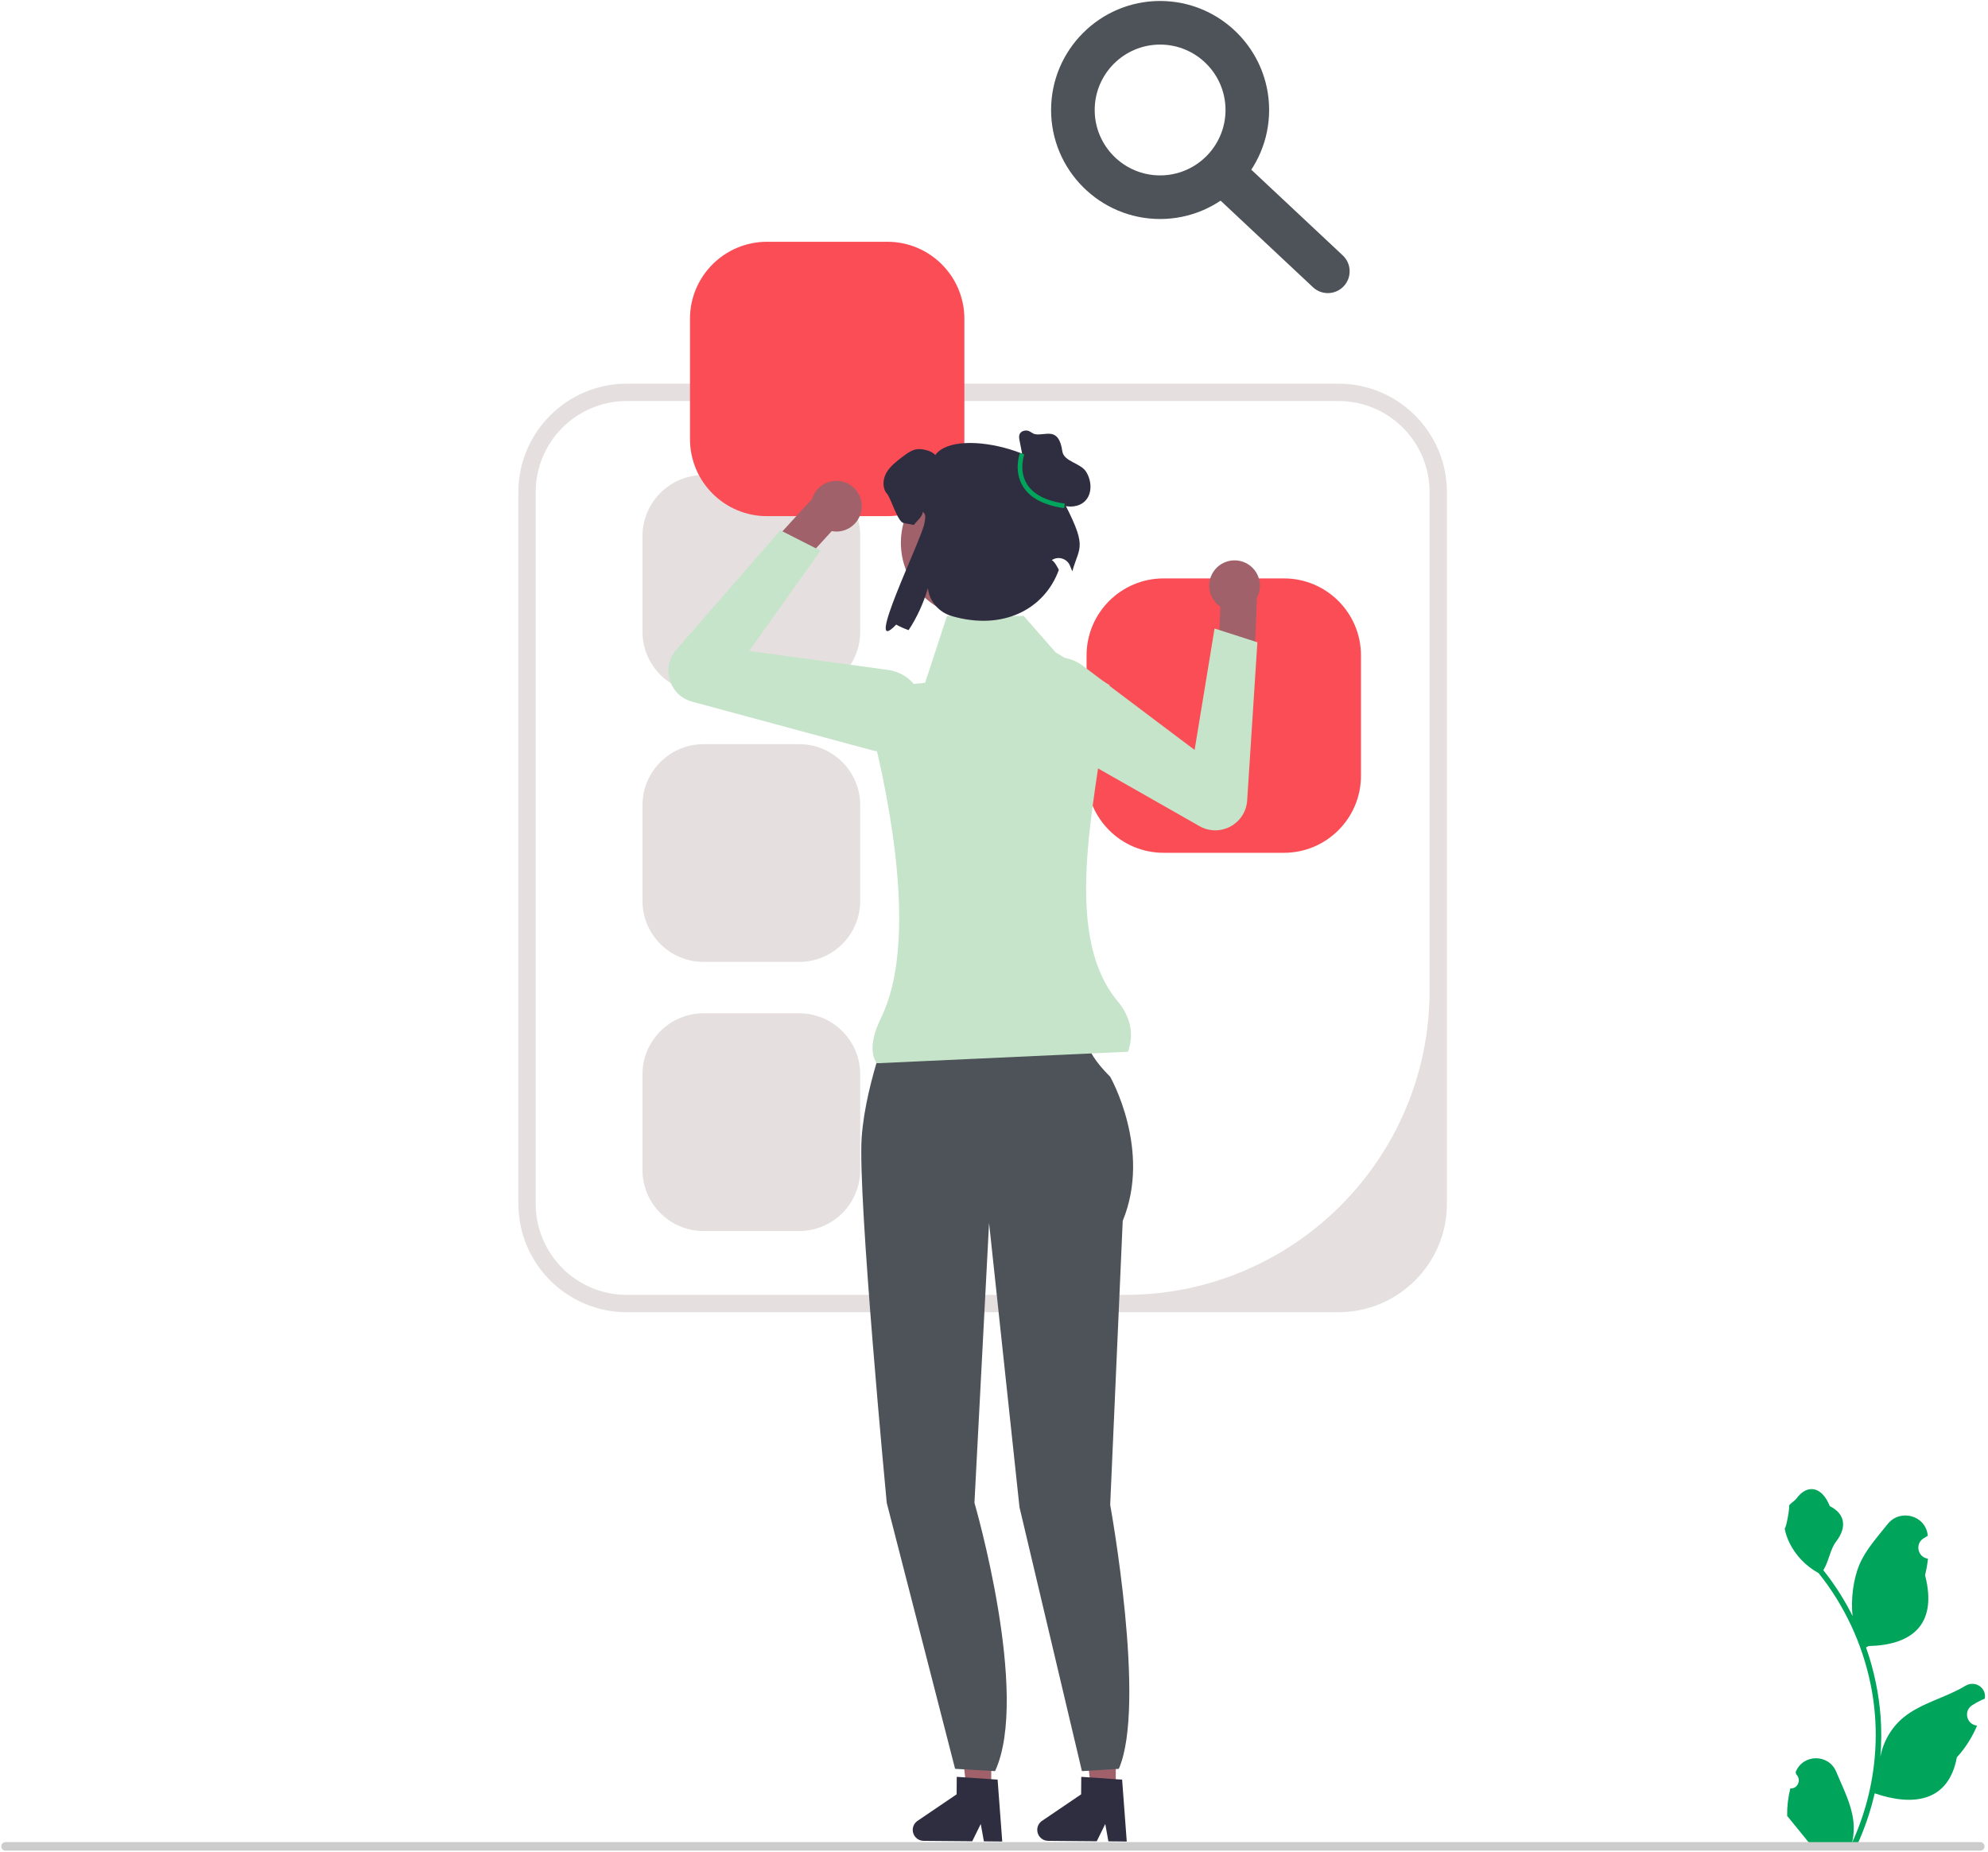 <svg width="554" height="516" viewBox="0 0 554 516" fill="none" xmlns="http://www.w3.org/2000/svg">
<g clip-path="url(#clip0_555_2543)">
<path d="M372.989 365.686H174.681C158.012 365.686 144.451 352.125 144.451 335.456V137.148C144.451 120.479 158.012 106.918 174.681 106.918H372.989C389.657 106.918 403.218 120.479 403.218 137.148V335.456C403.218 352.125 389.657 365.686 372.989 365.686ZM174.681 111.755C160.656 111.755 149.287 123.124 149.287 137.148V335.456C149.287 349.48 160.656 360.849 174.681 360.849H313.59C360.419 360.849 398.382 322.887 398.382 276.058V137.148C398.382 123.124 387.013 111.755 372.989 111.755L174.681 111.755Z" fill="#E5E0DF"/>
<path d="M196.06 132.377C186.674 132.377 179.039 140.012 179.039 149.398V176.04C179.039 185.425 186.674 193.061 196.06 193.061H222.701C232.087 193.061 239.723 185.425 239.723 176.04V149.398C239.723 140.012 232.087 132.377 222.701 132.377H196.06Z" fill="#E5E0DF"/>
<path d="M196.06 207.377C186.674 207.377 179.039 215.012 179.039 224.398V251.04C179.039 260.425 186.674 268.061 196.06 268.061H222.701C232.087 268.061 239.723 260.425 239.723 251.04V224.398C239.723 215.012 232.087 207.377 222.701 207.377H196.06Z" fill="#E5E0DF"/>
<path d="M196.06 282.377C186.674 282.377 179.039 290.012 179.039 299.398V326.04C179.039 335.425 186.674 343.061 196.06 343.061H222.701C232.087 343.061 239.723 335.425 239.723 326.04V299.398C239.723 290.012 232.087 282.377 222.701 282.377H196.06Z" fill="#E5E0DF"/>
<path d="M213.727 67.377C201.901 67.377 192.28 76.998 192.28 88.824V122.393C192.28 134.22 201.901 143.84 213.727 143.84H247.296C259.123 143.84 268.743 134.22 268.743 122.393V88.824C268.743 76.998 259.123 67.377 247.296 67.377H213.727Z" fill="#FA4D56"/>
<path d="M324.245 161.189C312.419 161.189 302.798 170.81 302.798 182.636V216.206C302.798 228.032 312.419 237.653 324.245 237.653H357.815C369.641 237.653 379.262 228.032 379.262 216.206V182.636C379.262 170.81 369.641 161.189 357.815 161.189H324.245Z" fill="#FA4D56"/>
<path d="M276.197 499.079L269.378 499.021L266.359 472.103L276.424 472.188L276.197 499.079Z" fill="#A0616A"/>
<path d="M254.353 509.923C254.338 511.602 255.691 512.983 257.376 512.999L270.935 513.112L273.309 508.3L274.181 513.136L279.297 513.183L278.005 495.934L276.225 495.816L268.965 495.316L266.622 495.159L266.581 500.039L255.689 507.427C254.86 507.99 254.361 508.922 254.353 509.923Z" fill="#2F2E41"/>
<path d="M310.895 499.079L304.076 499.021L301.057 472.103L311.122 472.188L310.895 499.079Z" fill="#A0616A"/>
<path d="M289.051 509.923C289.036 511.602 290.389 512.983 292.074 512.999L305.633 513.112L308.007 508.3L308.878 513.136L313.995 513.183L312.703 495.934L310.923 495.816L303.662 495.316L301.32 495.159L301.279 500.039L290.387 507.427C289.558 507.99 289.059 508.922 289.051 509.923Z" fill="#2F2E41"/>
<path d="M249.437 281.449L277.08 282.322L303.269 288.142C303.269 288.142 300.65 291.342 309.379 300.072C309.379 300.072 321.019 320.441 312.871 340.228L309.379 419.375C309.379 419.375 319.56 475.169 311.781 492.926L301.501 493.569L284.104 420.019L275.625 340.81L271.551 418.793C271.551 418.793 287.136 472.32 277.295 493.569L266.16 492.926L247.109 418.793C247.109 418.793 238.961 333.244 240.125 316.949C241.289 300.654 249.437 281.449 249.437 281.449Z" fill="#4D5358"/>
<path d="M342.269 156.383C338.49 157.362 336.22 161.219 337.199 164.997C337.647 166.729 338.703 168.138 340.076 169.068L340.076 169.078L339.54 182.063L349.476 186.661L350.269 166.68L350.2 166.682C351.062 165.147 351.359 163.293 350.883 161.454C349.905 157.675 346.048 155.405 342.269 156.383Z" fill="#A0616A"/>
<path d="M286.733 202.726C284.646 200.656 283.435 197.851 283.39 194.801C283.329 190.708 285.379 186.994 288.875 184.865C292.901 182.414 297.935 182.662 301.7 185.496L332.903 208.99L338.463 175.146L350.4 178.988L347.552 223.058C347.352 226.141 345.61 228.857 342.891 230.323C340.172 231.789 336.946 231.752 334.261 230.224L289.168 204.569C288.262 204.054 287.446 203.432 286.733 202.726Z" fill="#C5E4C9"/>
<path d="M239.154 137.453C241.149 140.808 240.046 145.145 236.691 147.14C235.153 148.054 233.411 148.31 231.781 148.005L231.775 148.012L223.013 157.611L212.719 153.88L226.224 139.132L226.272 139.182C226.74 137.486 227.835 135.959 229.467 134.989C232.823 132.994 237.16 134.097 239.154 137.453Z" fill="#A0616A"/>
<path d="M242.939 209.058L192.854 195.529C189.872 194.723 187.555 192.478 186.656 189.523C185.757 186.567 186.432 183.412 188.461 181.083L217.466 147.781L228.648 153.457L208.768 181.405L247.467 186.69C252.137 187.328 255.887 190.696 257.019 195.271C258.003 199.244 256.844 203.326 253.92 206.189C251.74 208.324 248.905 209.463 245.966 209.463C244.962 209.463 243.945 209.33 242.939 209.058Z" fill="#C5E4C9"/>
<path d="M314.344 293.093L244.306 296.306C242.382 293.385 242.903 288.992 245.597 283.492C255.768 262.725 248.044 223.437 242.847 202.98C241.389 197.24 245.303 191.534 251.196 190.945L257.8 190.285L263.904 171.651H285.283L294.152 181.783L309.204 190.927C306.464 219.148 294.79 258.998 311.421 278.982C315.058 283.353 316.09 288.08 314.344 293.093Z" fill="#C5E4C9"/>
<path d="M271.874 172.081C283.374 172.081 292.697 162.758 292.697 151.257C292.697 139.757 283.374 130.434 271.874 130.434C260.373 130.434 251.05 139.757 251.05 151.257C251.05 162.758 260.373 172.081 271.874 172.081Z" fill="#A0616A"/>
<path d="M295.437 137.928C298.335 127.365 266.758 118.307 260.622 126.814C259.769 125.604 256.615 124.87 255.169 125.241C253.722 125.612 252.505 126.539 251.318 127.437C249.686 128.691 247.994 129.989 246.992 131.792C245.983 133.588 245.827 136.036 247.185 137.594C248.261 138.833 250.152 145.418 251.769 145.744C252.897 145.974 253.846 146.16 254.663 146.293C255.39 145.232 257.244 143.899 257.11 142.616C258.208 143.343 257.807 144.622 257.586 145.93C256.849 150.283 240.24 183.985 249.752 174.054C250.695 174.61 251.86 175.13 253.202 175.604C255.48 172.169 257.35 168.118 258.582 163.882L258.59 163.96C259.014 167.642 261.705 170.662 265.265 171.694C279.544 175.831 291.094 169.76 295.068 158.814C293.613 155.861 292.98 156.182 293.11 156.094C294.926 154.87 297.421 155.67 298.202 157.716C298.432 158.319 298.641 158.834 298.822 159.222C300.892 151.817 303.354 152.886 295.437 137.928Z" fill="#2F2E41"/>
<path d="M285.586 130.265L284.128 122.808C284.005 122.181 283.889 121.501 284.172 120.928C284.535 120.192 285.468 119.887 286.281 120.004C287.093 120.121 287.7 120.863 288.508 121.006C291.318 121.503 295.032 118.728 296.039 125.749C296.459 128.676 301.13 128.985 302.69 131.497C304.25 134.01 304.441 137.636 302.312 139.689C300.612 141.328 297.881 141.517 295.673 140.68C293.465 139.842 291.692 138.151 290.144 136.367C288.596 134.584 287.194 132.654 285.408 131.108" fill="#2F2E41"/>
<path d="M296.55 141.607C290.852 140.811 286.968 138.738 285.006 135.448C282.438 131.14 284.158 126.397 284.233 126.198L285.437 126.645C285.421 126.689 283.861 131.03 286.117 134.801C287.871 137.734 291.442 139.595 296.727 140.334L296.55 141.607Z" fill="#00A55B"/>
<path d="M323.289 61.033C306.538 61.033 292.908 47.403 292.908 30.652C292.908 13.9 306.538 0.271 323.289 0.271C340.041 0.271 353.671 13.9 353.671 30.652C353.671 47.403 340.041 61.033 323.289 61.033ZM323.289 12.423C313.237 12.423 305.061 20.6 305.061 30.652C305.061 40.704 313.237 48.88 323.289 48.88C333.341 48.88 341.518 40.704 341.518 30.652C341.518 20.6 333.341 12.423 323.289 12.423Z" fill="#4D5358"/>
<path d="M370.033 81.68C368.543 81.68 367.051 81.137 365.879 80.036L337.364 53.313C334.914 51.019 334.789 47.174 337.085 44.727C339.376 42.27 343.221 42.148 345.672 44.448L374.187 71.171C376.637 73.464 376.762 77.309 374.465 79.757C373.27 81.036 371.653 81.68 370.033 81.68Z" fill="#4D5358"/>
<path d="M498.907 498.396C500.973 498.526 502.115 495.959 500.552 494.463L500.396 493.845C500.417 493.795 500.437 493.746 500.458 493.697C502.547 488.715 509.628 488.749 511.699 493.738C513.538 498.166 515.879 502.602 516.455 507.284C516.713 509.351 516.597 511.457 516.139 513.485C520.447 504.074 522.714 493.798 522.714 483.464C522.714 480.867 522.572 478.271 522.281 475.681C522.042 473.562 521.713 471.457 521.286 469.371C518.981 458.093 513.988 447.352 506.786 438.381C503.324 436.489 500.437 433.53 498.693 429.984C498.067 428.706 497.576 427.33 497.343 425.928C497.737 425.98 498.829 419.98 498.532 419.612C499.081 418.778 500.063 418.364 500.663 417.551C503.645 413.508 507.754 414.214 509.899 419.708C514.482 422.021 514.526 425.856 511.714 429.545C509.925 431.892 509.68 435.068 508.11 437.58C508.272 437.787 508.44 437.987 508.601 438.194C511.562 441.992 514.123 446.074 516.282 450.362C515.672 445.596 516.573 439.854 518.109 436.153C519.857 431.935 523.133 428.384 526.019 424.738C529.485 420.358 536.592 422.27 537.203 427.821C537.209 427.875 537.215 427.928 537.22 427.982C536.792 428.224 536.372 428.481 535.962 428.752C533.622 430.299 534.431 433.926 537.203 434.354L537.266 434.364C537.11 435.907 536.846 437.438 536.458 438.943C540.16 453.259 532.168 458.473 520.757 458.707C520.505 458.836 520.259 458.965 520.007 459.088C521.164 462.343 522.087 465.683 522.772 469.067C523.385 472.057 523.812 475.08 524.051 478.116C524.348 481.946 524.322 485.796 523.999 489.619L524.018 489.484C524.839 485.272 527.125 481.339 530.445 478.613C535.391 474.551 542.378 473.055 547.713 469.789C550.282 468.217 553.573 470.248 553.124 473.226L553.103 473.369C552.308 473.692 551.533 474.066 550.784 474.486C550.355 474.728 549.935 474.985 549.525 475.256C547.186 476.803 547.994 480.43 550.766 480.858L550.829 480.867C550.874 480.874 550.913 480.88 550.958 480.887C549.595 484.123 547.697 487.126 545.32 489.716C543.005 502.213 533.064 503.399 522.43 499.76H522.423C521.26 504.823 519.562 509.771 517.379 514.486H499.358C499.294 514.286 499.236 514.079 499.178 513.879C500.844 513.982 502.523 513.885 504.164 513.582C502.827 511.941 501.49 510.288 500.153 508.647C500.121 508.615 500.095 508.582 500.069 508.55C499.391 507.71 498.706 506.877 498.028 506.038L498.028 506.037C497.985 503.459 498.295 500.89 498.907 498.396Z" fill="#00A55B"/>
<path d="M0.355 514.539C0.355 515.199 0.885 515.729 1.546 515.729H551.836C552.495 515.729 553.026 515.199 553.026 514.539C553.026 513.879 552.495 513.349 551.836 513.349H1.546C0.885 513.349 0.355 513.879 0.355 514.539Z" fill="#CCCCCC"/>
</g>
<defs>
<clipPath id="clip0_555_2543">
<rect width="552.81" height="515.459" fill="white" transform="translate(0.355 0.271)"/>
</clipPath>
</defs>
</svg>
